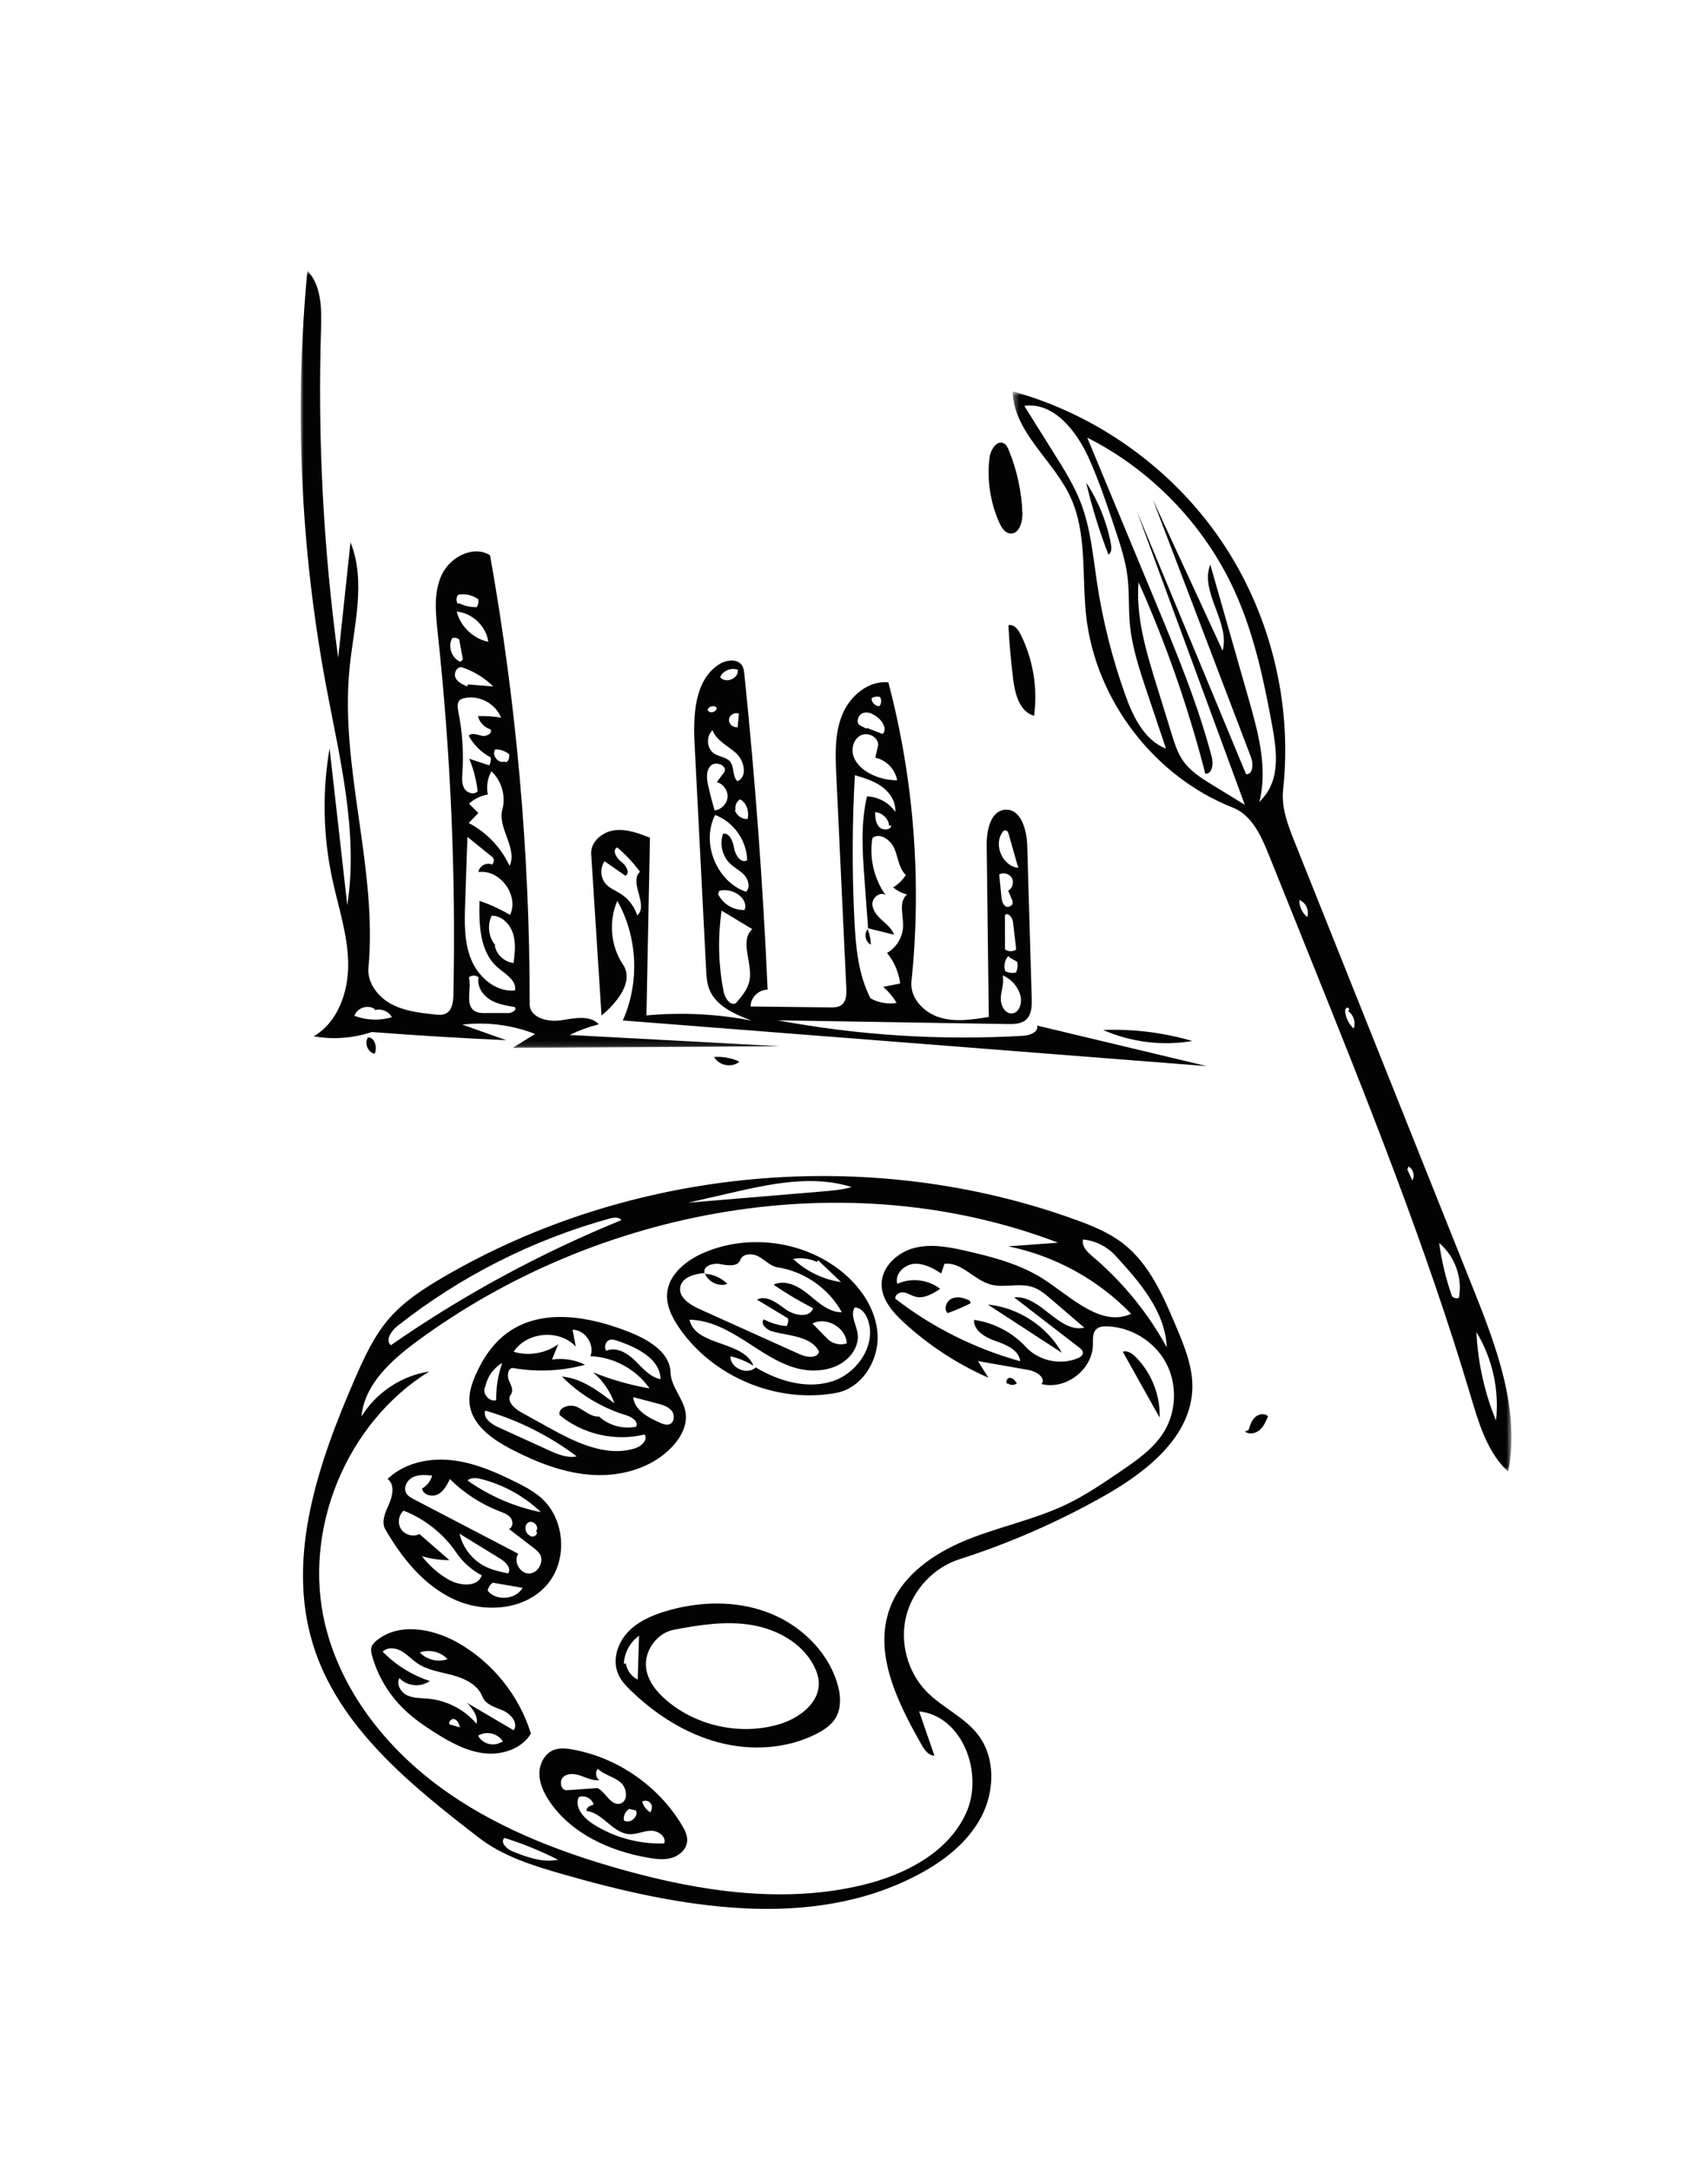 <?xml version="1.0" encoding="UTF-8" standalone="no"?>
<svg width="284px" height="361px" viewBox="0 0 284 361" version="1.1" xmlns="http://www.w3.org/2000/svg" xmlns:xlink="http://www.w3.org/1999/xlink">
    <!-- Generator: Sketch 40.1 (33804) - http://www.bohemiancoding.com/sketch -->
    <title>data</title>
    <desc>Created with Sketch.</desc>
    <defs>
        <polygon id="path-1" points="83.315 180.327 83.315 0.76 0.383 0.76 0.383 180.327 83.315 180.327"></polygon>
        <polygon id="path-3" points="79.788 0.709 0 0.709 0 129.887 79.788 129.887 79.788 0.709"></polygon>
    </defs>
    <g id="Page-1" stroke="none" stroke-width="1" fill="none" fill-rule="evenodd">
        <g id="data">
            <g id="Page-1" transform="translate(50, 44)">
                <path d="M35.172,263.712 C37.609,264.679 40.224,265.663 42.788,265.116 C39.934,263.669 36.961,262.457 33.909,261.495 C33.077,262.125 34.202,263.327 35.172,263.712 M64.408,155.909 C71.839,155.288 79.271,154.666 86.702,154.045 C88.353,153.907 90.017,153.767 91.609,153.311 C85.142,151.257 78.146,152.762 71.532,154.277 C69.157,154.821 66.783,155.365 64.408,155.909 M144.003,179.941 C143.757,173.984 139.485,169.065 135.444,164.681 C134.064,163.184 132.121,162.218 130.094,162.022 C129.788,163.108 130.772,164.089 131.634,164.817 C136.64,169.041 140.856,174.197 144.003,179.941 M51.372,158.541 C38.579,162.067 26.504,168.179 16.086,176.4 C15.07,177.202 14.022,178.736 14.984,179.602 C26.948,171.288 39.832,164.3 53.325,158.804 C52.914,158.235 52.049,158.354 51.372,158.541 M121.736,169.941 C119.475,169.169 116.922,170.146 114.628,169.484 C111.912,168.699 109.843,165.719 107.038,166.066 C106.859,166.601 106.68,167.136 106.501,167.672 C105.122,166.778 103.574,165.929 101.937,166.076 C100.301,166.224 98.718,167.825 99.202,169.395 C101.486,168.339 104.35,168.675 106.327,170.231 C105.082,171.055 103.628,171.918 102.186,171.526 C101.527,171.347 100.945,170.915 100.269,170.816 C99.593,170.717 98.746,171.207 98.881,171.877 C105.04,176.635 112.132,180.181 119.635,182.254 C119.446,180.429 117.376,179.532 115.642,178.934 C113.907,178.336 111.875,177.219 111.959,175.386 C115.24,175.845 118.346,177.469 120.593,179.902 C122.717,182.201 126.326,182.978 129.207,181.756 C129.613,181.584 130.062,181.287 130.057,180.846 C130.053,180.482 129.737,180.208 129.449,179.985 C125.843,177.206 122.238,174.427 118.632,171.648 C122.983,171.19 126.021,177.617 130.295,176.683 C128.452,175.102 126.61,173.52 124.768,171.939 C123.843,171.146 122.888,170.334 121.736,169.941 M121.134,183.734 C118.29,183.232 115.446,182.73 112.602,182.228 C113.185,183.153 113.768,184.078 114.351,185.002 C109.198,182.739 104.423,179.618 100.281,175.807 C98.436,174.109 96.604,172.011 96.592,169.504 C96.578,166.553 99.232,164.127 102.095,163.413 C104.958,162.699 107.968,163.302 110.843,163.964 C115.296,164.988 119.807,166.189 123.633,168.687 C128.195,171.666 133.127,176.65 138.08,174.38 C132.605,168.691 125.37,164.722 117.632,163.16 C120.402,162.959 123.171,162.757 125.941,162.556 C90.87,149.17 49.425,156.713 19.234,179.022 C14.967,182.174 10.583,186.171 10.1,191.454 C12.526,187.484 16.76,184.668 21.36,183.966 C7.596,192.483 0.279,210.25 4.054,225.99 C6.665,236.878 13.98,246.252 22.982,252.91 C31.984,259.568 42.604,263.724 53.385,266.746 C66.43,270.403 80.331,272.493 93.497,269.302 C100.522,267.599 107.687,263.907 110.658,257.317 C113.628,250.728 110.02,241.209 102.831,240.461 C103.677,242.909 104.522,245.358 105.368,247.806 C104.393,247.825 103.725,246.865 103.244,246.018 C99.261,239.008 95.157,230.794 97.986,223.245 C100.038,217.768 105.331,214.153 110.75,211.952 C116.169,209.752 121.992,208.596 127.27,206.075 C130.456,204.553 133.389,202.558 136.308,200.571 C139.06,198.699 141.898,196.736 143.608,193.881 C145.657,190.459 145.747,185.949 143.835,182.448 C141.923,178.947 138.081,176.584 134.093,176.458 C133.466,176.438 132.78,176.492 132.314,176.914 C131.622,177.542 131.74,178.63 131.723,179.564 C131.648,183.679 127.154,187.087 123.172,186.049 C123.999,185.098 122.375,183.954 121.134,183.734 M43.431,267.482 C38.575,266.086 33.626,264.544 29.626,261.458 C18.23,252.666 6.202,242.987 2.006,229.219 C-2.417,214.708 2.936,199.153 8.984,185.241 C10.537,181.67 12.175,178.063 14.732,175.126 C17.182,172.312 20.363,170.243 23.583,168.358 C54.965,149.986 94.577,146.355 128.776,158.714 C131.577,159.726 134.382,160.862 136.735,162.686 C141.091,166.063 143.404,171.371 145.545,176.449 C146.923,179.719 148.326,183.109 148.263,186.657 C148.12,194.675 140.805,200.542 133.834,204.507 C126.134,208.885 117.98,212.464 109.545,215.166 C105.245,216.544 101.772,220.251 100.678,224.631 C99.584,229.012 100.906,233.917 104.053,237.154 C106.684,239.86 110.416,241.408 112.685,244.424 C115.569,248.258 115.382,253.812 113.134,258.05 C110.885,262.288 106.901,265.364 102.659,267.604 C84.748,277.063 62.897,273.079 43.431,267.482" id="Fill-1" fill="#020302"></path>
                <path d="M67.716,74.087 C68.074,74.669 69.184,74.341 69.168,73.658 C68.757,73.092 67.66,73.438 67.648,74.137 L67.716,74.087 Z M96.232,71.845 C95.794,71.725 95.305,71.806 94.93,72.061 C94.895,72.753 95.538,73.403 96.23,73.375 C96.59,72.94 96.612,72.259 96.281,71.802 L96.232,71.845 Z M72.643,76.977 C72.716,76.192 72.788,75.407 72.86,74.622 C72.2,74.33 71.326,74.812 71.22,75.525 C71.114,76.239 71.81,76.954 72.527,76.867 L72.643,76.977 Z M72.823,67.394 C71.722,66.864 70.234,67.419 69.749,68.54 C70.579,69.663 72.779,68.843 72.671,67.45 L72.823,67.394 Z M117.678,114.889 C117.066,115.555 116.855,116.562 117.148,117.418 C117.687,117.702 118.327,117.788 118.921,117.656 C119.198,117.11 119.277,116.468 119.141,115.872 C118.708,115.628 118.275,115.385 117.842,115.142 L117.678,114.889 Z M97.844,93.22 C97.724,92.057 96.68,91.06 95.513,90.995 C95.531,91.841 95.577,92.763 96.133,93.401 C96.69,94.039 97.95,94.064 98.229,93.265 L97.844,93.22 Z M72.19,90.645 C72.445,91.546 73.381,92.202 74.316,92.135 C74.579,90.903 74.174,89.426 73.047,88.864 C72.468,89.219 72.155,89.961 72.305,90.624 L72.19,90.645 Z M118.388,105.817 C118.136,105.226 117.883,104.634 117.631,104.042 C118.348,103.659 118.644,102.651 118.25,101.94 C117.856,101.23 116.844,100.948 116.139,101.353 L116.505,104.974 C116.568,105.599 116.683,106.312 117.216,106.645 C117.749,106.977 118.66,106.362 118.301,105.846 L118.388,105.817 Z M118.445,109.272 C118.357,108.508 117.54,107.509 117.093,108.135 L117.1,113.802 C117.631,114.205 118.427,114.214 118.968,113.823 C118.793,112.306 118.619,110.789 118.445,109.272 L118.445,109.272 Z M69.415,104.644 C70.196,106.264 71.994,107.336 73.79,107.254 C74.16,106.533 73.774,105.633 73.2,105.06 C72.274,104.138 70.851,103.748 69.584,104.071 L69.415,104.644 Z M94.172,76.99 C95.028,77.325 95.884,77.661 96.74,77.996 C97.521,77.32 96.859,76.034 96.074,75.362 C95.376,74.765 94.463,74.247 93.576,74.487 C92.688,74.728 92.219,76.106 93.004,76.583 C93.37,76.766 93.736,76.948 94.101,77.131 L94.172,76.99 Z M117.729,94.685 C117.656,94.429 117.557,94.141 117.312,94.036 C117.079,93.936 116.774,94.079 116.702,94.323 C115.138,96.422 116.707,99.986 119.312,100.25 C118.785,98.395 118.257,96.54 117.729,94.685 L117.729,94.685 Z M118.251,124.445 C119.527,124.368 120.004,122.649 119.654,121.419 C119.236,119.951 118.121,118.698 116.711,118.112 C117.013,119.305 116.502,120.537 116.412,121.764 C116.322,122.991 117.023,124.519 118.251,124.445 L118.251,124.445 Z M70.456,84.302 C70.952,83.208 68.959,82.424 68.143,83.306 C67.328,84.188 67.517,85.572 67.787,86.742 C68.093,88.072 68.436,89.392 68.816,90.703 C69.922,90.594 70.88,89.619 70.969,88.511 C71.059,87.402 70.269,86.287 69.194,86.002 C69.615,85.435 70.036,84.868 70.456,84.302 L70.456,84.302 Z M68.78,81.276 C69.621,81.807 70.79,81.832 71.411,82.609 C72.14,83.523 71.743,85.057 72.611,85.84 C74.33,85.155 73.778,82.457 72.413,81.207 C71.049,79.957 69.125,79.127 68.489,77.389 C67.347,78.376 67.504,80.47 68.78,81.276 L68.78,81.276 Z M99.166,85.695 C98.864,83.872 97.356,82.311 95.545,81.945 C95.703,81.236 95.861,80.527 96.019,79.819 C96.047,78.482 94.272,77.619 93.09,78.243 C91.907,78.867 91.496,80.474 91.929,81.739 C92.361,83.004 93.449,83.945 94.629,84.574 C96.018,85.314 97.592,85.703 99.166,85.695 L99.166,85.695 Z M50.524,99.153 C49.727,100.277 49.834,101.953 50.768,102.966 C51.422,103.674 52.363,104.027 53.176,104.544 C54.483,105.374 55.485,106.673 55.957,108.148 C57.911,106.474 54.516,102.636 56.417,100.901 C55.314,99.418 54.044,98.06 52.639,96.86 C51.728,97.254 52.467,98.624 53.268,99.209 C54.069,99.794 54.867,101.108 53.988,101.566 C52.833,100.762 51.678,99.957 50.524,99.153 L50.524,99.153 Z M74.049,104.232 C74.781,103.517 74.471,102.23 73.785,101.472 C73.099,100.713 72.138,100.258 71.398,99.552 C70.093,98.305 69.617,96.265 70.236,94.569 C71.371,94.41 71.88,95.915 72.078,97.044 C72.276,98.173 73.244,99.587 74.226,98.996 C74.185,95.728 71.973,92.595 68.907,91.461 C66.544,96.092 69.136,102.531 74.049,104.232 L74.049,104.232 Z M75.085,110.433 C73.385,109.41 71.685,108.387 69.986,107.364 C69.331,111.842 69.449,116.432 70.334,120.871 C70.55,121.952 71.518,123.33 72.412,122.686 C73.352,121.595 74.325,120.439 74.614,119.029 C75.212,116.112 72.898,112.452 75.085,110.433 L75.085,110.433 Z M100.62,101.447 C99.465,100.349 99.346,98.583 98.745,97.108 C98.144,95.632 96.304,94.299 95.059,95.292 C94.511,98.585 95.325,102.083 97.269,104.796 C96.421,104.13 95.088,105.115 95.063,106.193 C95.037,107.271 95.819,108.188 96.616,108.914 C97.413,109.64 98.313,110.35 98.663,111.369 C97.223,111.01 95.783,110.65 94.343,110.291 C94.15,107.681 93.957,105.071 93.765,102.461 C93.417,97.759 93.076,92.969 94.16,88.381 C96.016,88.428 97.823,89.418 98.863,90.956 C99.005,89.316 97.992,87.748 96.663,86.776 C95.334,85.804 93.722,85.318 92.144,84.848 C91.698,92.798 91.668,100.771 92.056,108.725 C92.277,113.248 92.67,117.905 94.739,121.933 C96.044,122.669 97.602,122.943 99.079,122.698 C98.486,121.7 97.735,120.797 96.864,120.03 C97.801,119.845 98.738,119.66 99.675,119.475 C99.443,117.621 98.677,115.837 97.494,114.392 C99.096,113.484 100.152,111.685 100.164,109.843 C100.176,108.028 99.407,105.796 100.835,104.676 C99.983,104.47 99.179,104.064 98.508,103.499 C99.357,102.989 100.086,102.281 100.62,101.447 L100.62,101.447 Z M50.017,124.795 C49.444,115.848 48.872,106.9 48.3,97.952 C48.17,95.925 50.159,94.266 52.174,94.006 C54.188,93.745 56.18,94.5 58.071,95.24 C57.877,105.087 57.682,114.934 57.487,124.781 C63.316,124.233 69.223,124.524 74.97,125.642 C72.123,124.567 68.964,123.189 67.903,120.337 C67.524,119.319 67.465,118.213 67.409,117.128 C66.773,104.679 66.136,92.23 65.499,79.781 C65.25,74.91 65.449,69.105 69.536,66.446 C70.738,65.664 72.622,65.413 73.386,66.626 C73.659,67.061 73.72,67.592 73.772,68.103 C75.572,85.529 76.861,103.007 77.639,120.508 C76.163,120.471 74.796,121.816 74.81,123.292 C79.208,123.344 83.606,123.395 88.004,123.446 C88.661,123.454 89.369,123.446 89.902,123.062 C90.736,122.462 90.769,121.256 90.721,120.229 C90.166,108.434 89.611,96.639 89.056,84.844 C88.897,81.476 88.759,77.984 90.02,74.857 C91.282,71.73 94.361,69.067 97.715,69.418 C101.97,85.578 103.277,102.51 101.553,119.132 C101.269,121.866 103.615,124.316 106.245,125.117 C108.875,125.919 111.702,125.477 114.415,125.03 C114.297,115.518 114.179,106.007 114.061,96.495 C114.03,94.027 114.704,90.742 117.168,90.591 C119.762,90.433 120.727,93.909 120.804,96.507 C121.052,104.981 121.301,113.455 121.549,121.929 C121.586,123.199 121.552,124.644 120.604,125.489 C119.795,126.211 118.598,126.233 117.513,126.215 C104.78,126.007 92.047,125.8 79.313,125.592 C92.764,128.104 106.522,128.969 120.182,128.161 C121.27,128.097 122.749,127.508 122.437,126.464 C131.841,128.712 141.244,130.959 150.648,133.207 C118.283,130.677 85.918,128.147 53.554,125.617 C56.379,119.343 56.032,111.734 52.648,105.743 C51.165,109.127 51.532,113.256 53.589,116.325 C55.469,119.131 52.619,122.642 50.017,124.795 L50.017,124.795 Z" id="Fill-3" fill="#020302"></path>
                <g id="Group-7" transform="translate(118, 20.291)">
                    <mask id="mask-2" fill="white">
                        <use xlink:href="#path-1"></use>
                    </mask>
                    <g id="Clip-6"></g>
                    <path d="M66.01,130.107 C66.285,130.706 66.561,131.305 66.836,131.904 C67.3,131.143 66.992,130.021 66.206,129.603 L66.01,130.107 Z M48.072,85.794 C48.189,86.699 48.656,87.554 49.353,88.141 C49.752,87.057 49.132,85.707 48.049,85.303 L48.072,85.794 Z M56.216,103.653 C56.504,103.584 56.198,103.079 55.932,103.211 C55.666,103.343 55.642,103.711 55.685,104.005 C55.831,105.019 56.333,105.979 57.084,106.678 C57.452,105.687 57.099,104.474 56.256,103.836 L56.216,103.653 Z M71.294,142.32 C71.713,145.321 72.425,148.282 73.418,151.145 C73.69,151.473 74.182,151.599 74.578,151.44 C75.21,148.11 73.904,144.482 71.294,142.32 L71.294,142.32 Z M80.751,171.822 C81.317,166.747 80.153,161.495 77.497,157.133 C77.727,162.168 78.833,167.161 80.751,171.822 L80.751,171.822 Z M19.855,39.292 C19.629,36.739 19.793,34.158 19.483,31.614 C19.149,28.872 18.272,26.23 17.401,23.609 C16.093,19.673 14.782,15.73 13.082,11.947 C11.042,7.406 7.248,2.484 2.318,3.178 C3.994,5.854 5.671,8.53 7.347,11.207 C8.979,13.813 10.622,16.439 11.724,19.31 C13.35,23.545 13.737,28.134 14.417,32.62 C15.372,38.926 16.936,45.14 19.08,51.147 C20.384,54.803 22.255,58.742 25.875,60.141 C24.831,57.034 23.788,53.928 22.744,50.821 C21.479,47.056 20.205,43.249 19.855,39.292 L19.855,39.292 Z M28.726,62.179 C29.953,63.93 31.828,65.095 33.651,66.212 C35.428,67.301 37.205,68.39 38.982,69.479 C32.988,53.183 26.993,36.886 20.998,20.59 C27.063,35.191 33.128,49.791 39.192,64.392 C40.369,64.48 40.427,62.665 40.007,61.563 C34.568,47.29 29.128,33.016 23.689,18.743 C27.557,27.116 31.425,35.49 35.293,43.863 C36.576,39.107 31.436,34.133 33.242,29.55 C35.373,37.01 37.503,44.471 39.634,51.931 C41.228,57.513 42.831,63.415 41.394,69.039 C41.812,68.574 42.232,68.107 42.589,67.593 C44.787,64.428 44.236,60.179 43.543,56.388 C42.146,48.744 40.518,41.064 37.302,33.989 C32.324,23.037 23.522,13.869 12.782,8.449 C16.531,17.47 20.281,26.491 24.03,35.512 C27.574,44.039 31.129,52.598 33.486,61.527 C33.786,62.663 33.578,64.424 32.409,64.301 C29.619,53.405 25.904,42.746 21.317,32.476 C20.845,38.295 22.591,44.04 24.316,49.617 C25.152,52.319 25.988,55.021 26.823,57.723 C27.303,59.272 27.796,60.85 28.726,62.179 L28.726,62.179 Z M12.602,38.071 C11.859,31.364 12.806,24.235 9.904,18.142 C7.022,12.09 0.524,7.462 0.383,0.76 C14.376,4.609 26.901,13.574 35.056,25.579 C43.21,37.584 46.929,52.531 45.351,66.957 C45.023,69.955 46.164,72.897 47.283,75.696 C57.153,100.373 67.022,125.05 76.891,149.728 C80.805,159.514 84.793,169.983 82.773,180.327 C79.328,177.14 77.92,172.381 76.58,167.883 C69.084,142.718 59.271,118.315 49.474,93.954 C47.301,88.553 45.129,83.152 42.957,77.75 C41.7,74.626 40.138,71.186 37.004,69.953 C23.915,64.808 14.15,52.049 12.602,38.071 L12.602,38.071 Z" id="Fill-5" fill="#020302" mask="url(#mask-2)"></path>
                </g>
                <g id="Group-10" transform="translate(0, 0.291)">
                    <mask id="mask-4" fill="white">
                        <use xlink:href="#path-3"></use>
                    </mask>
                    <g id="Clip-9"></g>
                    <path d="M33.904,82.332 C34.439,82.63 34.761,81.689 34.658,81.085 C34.021,80.554 33.193,80.257 32.364,80.262 C31.681,81.169 32.828,82.692 33.888,82.288 L33.904,82.332 Z M26.256,55.944 C27.186,56.422 28.239,56.657 29.283,56.62 C29.521,56.235 29.61,55.76 29.527,55.314 C28.579,54.628 27.346,54.349 26.195,54.56 C25.829,54.984 25.814,55.669 26.161,56.109 L26.256,55.944 Z M26.965,65.305 C26.763,64.208 26.561,63.11 26.359,62.012 C26.046,61.739 25.588,61.644 25.193,61.77 C24.404,63.14 25.101,65.136 26.571,65.718 L26.965,65.305 Z M12.338,123.458 C11.224,122.614 9.345,123.221 8.935,124.557 C10.914,125.305 13.138,125.386 15.167,124.786 C14.643,123.798 13.368,123.279 12.302,123.62 L12.338,123.458 Z M27.749,69.475 C29.171,69.587 30.593,69.699 32.016,69.811 C30.574,68.38 28.798,67.288 26.87,66.647 C26.058,66.377 25.384,67.546 25.731,68.328 C26.079,69.11 26.945,69.498 27.739,69.818 L27.749,69.475 Z M31.187,62.388 C30.842,59.797 28.548,57.599 25.944,57.367 C26.565,59.842 28.687,61.875 31.187,62.388 L31.187,62.388 Z M27.967,118.146 C28.469,120.082 27.246,122.767 28.969,123.784 C29.485,124.089 30.118,124.097 30.717,124.096 C32.009,124.095 33.3,124.093 34.591,124.092 C35.224,124.091 36.091,123.409 35.546,123.088 C34.113,122.854 32.636,122.603 31.412,121.822 C30.189,121.041 29.276,119.582 29.586,118.164 C29.142,117.781 28.42,117.773 27.967,118.146 L27.967,118.146 Z M32.284,112.956 C32.573,114.429 33.908,115.633 35.403,115.769 C35.603,114.133 35.799,112.436 35.299,110.865 C34.8,109.293 33.401,107.88 31.753,107.921 C30.988,109.477 31.23,111.473 32.344,112.801 L32.284,112.956 Z M31.112,87.762 C29.955,87.974 28.859,88.507 27.978,89.286 C28.498,89.807 29.017,90.327 29.537,90.847 C29.002,91.399 28.468,91.951 27.934,92.503 C30.899,94.049 33.329,96.601 34.728,99.638 C36.111,96.717 32.691,93.37 33.532,90.249 C34.135,88.016 33.402,85.475 31.702,83.906 C31.057,85.067 30.844,86.461 31.112,87.762 L31.112,87.762 Z M31.583,81.595 C30.045,80.793 28.757,79.52 27.937,77.991 C28.477,77.44 29.382,77.837 30.133,78.014 C30.883,78.191 31.986,77.557 31.54,76.927 C30.531,76.633 29.711,75.765 29.474,74.74 C30.755,74.693 32.041,74.78 33.303,74.999 C32.395,72.6 29.535,71.131 27.055,71.79 C26.875,71.838 26.694,71.897 26.542,72.006 C25.964,72.42 26.063,73.291 26.205,73.989 C26.883,77.324 27.113,80.75 26.889,84.146 C26.83,85.031 26.754,85.979 27.195,86.748 C27.637,87.518 28.834,87.904 29.419,87.237 C29.21,85.377 28.738,83.548 28.023,81.819 C29.123,82.187 30.224,82.554 31.325,82.921 C31.577,82.534 31.672,82.048 31.583,81.595 L31.583,81.595 Z M31.797,99.415 C32.134,99.144 32.21,98.601 31.96,98.248 C30.548,97.102 29.136,95.956 27.724,94.81 C27.598,98.48 27.471,102.15 27.345,105.82 C27.235,108.996 27.145,112.285 28.358,115.222 C29.571,118.159 32.469,120.653 35.631,120.34 C35.954,118.703 34.064,117.634 32.792,116.553 C29.758,113.973 29.622,109.419 29.727,105.438 C31.495,106.052 33.203,106.838 34.82,107.781 C36.334,104.516 33.13,100.175 29.564,100.659 C29.66,99.663 30.899,98.972 31.797,99.415 L31.797,99.415 Z M4.801,80.106 C5.783,88.797 6.765,97.488 7.747,106.179 C9.631,93.968 6.444,81.633 4.182,69.487 C-0.034,46.853 -1.071,23.629 1.111,0.709 C3.493,3.199 3.481,7.055 3.375,10.499 C2.816,28.717 3.772,46.981 6.231,65.04 C6.914,58.64 7.597,52.24 8.279,45.839 C10.912,52.372 8.831,59.709 8.128,66.717 C6.463,83.318 12.804,99.931 11.265,116.544 C11.034,119.044 12.817,121.381 15.024,122.577 C17.23,123.773 19.798,124.065 22.294,124.335 C22.903,124.401 23.549,124.461 24.101,124.196 C25.192,123.672 25.369,122.219 25.394,121.008 C25.806,100.915 24.93,80.796 22.773,60.814 C22.424,57.578 22.072,54.147 23.469,51.207 C24.866,48.268 28.739,46.258 31.483,48.009 C35.88,72.626 38.089,97.635 38.077,122.642 C38.076,124.855 41.068,125.633 43.256,125.301 C45.444,124.968 48.058,124.355 49.573,125.967 C47.901,126.386 46.272,126.979 44.723,127.734 C56.411,128.361 68.099,128.988 79.788,129.615 C64.936,129.705 50.085,129.796 35.234,129.887 C36.482,129.116 37.73,128.344 38.978,127.573 C35.152,126.073 30.953,125.534 26.872,126.019 C29.306,126.882 31.74,127.744 34.174,128.606 C26.713,128.271 19.257,127.818 11.81,127.246 C8.722,128.287 5.37,128.534 2.163,127.958 C6.26,125.568 7.995,120.409 7.894,115.666 C7.792,110.924 6.219,106.356 5.229,101.716 C3.718,94.627 3.572,87.249 4.801,80.106 L4.801,80.106 Z" id="Fill-8" fill="#020302" mask="url(#mask-4)"></path>
                </g>
                <path d="M117.728,30.808 C119.097,34.13 119.871,37.695 120.004,41.285 C120.061,42.801 119.421,44.865 117.916,44.663 C117.059,44.548 116.528,43.689 116.174,42.9 C114.662,39.541 114.087,35.766 114.529,32.109 C114.692,30.764 115.782,29.032 116.954,29.714 C117.347,29.943 117.555,30.387 117.728,30.808" id="Fill-11" fill="#020302"></path>
                <path d="M121.945,74.977 C119.558,74.318 118.772,71.379 118.466,68.921 C118.094,65.933 117.831,62.933 117.674,59.927 C118.538,59.681 119.269,60.588 119.674,61.392 C121.769,65.555 122.573,70.358 121.945,74.977" id="Fill-13" fill="#020302"></path>
                <path d="M133.423,127.197 C138.422,127.008 143.451,127.629 148.253,129.029 C143.273,129.88 138.047,129.235 133.423,127.197" id="Fill-15" fill="#020302"></path>
                <path d="M157.619,193.666 C157.854,192.905 158.11,192.107 158.691,191.562 C159.271,191.016 160.285,190.844 160.842,191.413 C160.498,192.238 160.134,193.094 159.46,193.682 C158.787,194.269 157.708,194.496 157.002,193.948 L157.619,193.666 Z" id="Fill-17" fill="#020302"></path>
                <path d="M72.935,132.477 C71.693,133.535 69.509,133.122 68.739,131.684 C70.009,131.602 71.295,131.799 72.482,132.256 L72.935,132.477 Z" id="Fill-19" fill="#020302"></path>
                <path d="M11.002,128.501 C12.196,128.131 12.844,130.029 12.289,131.15 C11.21,130.922 10.578,129.515 11.124,128.557 L11.002,128.501 Z" id="Fill-21" fill="#020302"></path>
                <path d="M85.834,165.764 C84.616,165.182 83.211,165.001 81.885,165.256 C84.056,167.316 86.879,168.679 89.842,169.099 C88.571,167.89 87.3,166.68 86.029,165.471 L85.834,165.764 Z M87.267,178.154 C88.027,179.245 89.552,179.731 90.803,179.28 C90.679,176.671 87.413,174.787 85.092,175.984 C85.803,176.718 86.514,177.452 87.225,178.186 L87.267,178.154 Z M89.975,174.113 C87.815,170.179 83.764,167.342 79.329,166.657 C78.139,166.474 77.256,165.496 76.213,164.895 C75.17,164.295 73.503,164.285 73.097,165.418 C72.683,166.574 71.023,166.37 69.821,166.12 C68.618,165.87 66.823,166.408 67.143,167.593 C65.483,167.761 63.425,168.272 63.114,169.911 C62.79,171.618 64.663,172.847 66.246,173.56 C71.823,176.074 77.401,178.588 82.978,181.102 C84.103,181.609 85.842,181.866 86.196,180.684 C84.886,178.035 81.204,178.087 78.361,177.281 C77.435,177.019 76.369,176.024 76.998,175.295 C78.171,175.915 79.467,176.301 80.788,176.423 C81.031,176.047 81.116,175.572 81.019,175.135 C79.3,174.095 77.582,173.056 75.863,172.017 C77.441,171.193 79.198,172.587 80.639,173.633 C82.08,174.679 84.624,175.132 85.213,173.451 C82.937,172.293 80.737,170.987 78.63,169.545 C80.541,168.59 82.805,169.807 84.454,171.164 C86.103,172.522 87.84,174.156 89.975,174.113 L89.975,174.113 Z M64.644,175.361 C65.633,179.818 73.616,178.775 75.293,183.021 C74.111,182.285 72.804,181.748 71.445,181.442 C71.406,183.394 74.243,184.638 75.653,183.287 C79.476,185.562 84.155,186.953 88.392,185.595 C92.628,184.238 95.856,179.374 94.254,175.223 C93.889,174.275 93.126,173.316 92.11,173.334 C91.329,174.622 92.408,176.203 92.611,177.696 C92.78,178.942 92.293,180.214 91.505,181.194 C89.441,183.759 85.622,184.281 82.445,183.417 C79.269,182.552 76.536,180.573 73.76,178.804 C70.984,177.035 67.936,175.398 64.644,175.361 L64.644,175.361 Z M89.06,187.516 C79.232,189.356 68.512,184.9 62.883,176.636 C61.75,174.974 60.784,173.056 60.923,171.048 C61.146,167.843 64.076,165.498 67.026,164.227 C74.322,161.084 83.28,162.208 89.574,167.054 C92.99,169.684 95.703,173.554 95.923,177.86 C96.143,182.165 93.298,186.723 89.06,187.516 L89.06,187.516 Z" id="Fill-23" fill="#020302"></path>
                <path d="M30.671,186.492 C30.101,187.579 31.328,189.079 32.505,188.736 C32.467,186.632 32.81,184.523 33.517,182.541 C32.078,183.361 31.024,184.829 30.709,186.455 L30.671,186.492 Z M61.325,192.73 C62.157,192.418 62.233,191.166 61.673,190.476 C61.114,189.786 60.197,189.522 59.339,189.294 C57.989,188.937 56.639,188.579 55.289,188.221 C55.486,190.383 57.773,191.628 59.767,192.489 C60.261,192.703 60.821,192.92 61.325,192.73 L61.325,192.73 Z M52.663,178.861 C52.286,178.733 51.889,178.604 51.499,178.68 C50.727,178.83 50.328,179.913 50.821,180.528 C52.444,179.788 54.303,180.894 55.578,182.142 C56.852,183.39 58.078,184.915 59.834,185.234 C59.739,181.818 55.9,179.956 52.663,178.861 L52.663,178.861 Z M41.211,197.037 C42.691,197.712 44.3,198.403 45.894,198.074 C41.343,194.64 36.161,192.046 30.686,190.46 C30.261,191.67 31.652,192.682 32.819,193.214 C35.617,194.489 38.413,195.763 41.211,197.037 L41.211,197.037 Z M48.599,184.093 C51.629,185.317 54.788,186.219 58.008,186.78 C55.8,183.601 52.042,181.554 48.172,181.424 C48.934,179.487 47.285,177.039 45.203,177.016 C45.383,177.957 45.562,178.897 45.742,179.837 C43.056,176.89 37.578,177.34 35.41,180.686 C37.892,181.433 40.711,180.96 42.813,179.444 C42.471,180.29 42.129,181.135 41.786,181.981 C43.648,181.699 45.596,182.005 47.282,182.844 C43.419,183.896 39.325,184.086 35.382,183.397 C34.529,183.248 34.255,184.56 34.59,185.357 C34.925,186.155 35.468,187.106 34.941,187.792 C34.173,188.792 35.444,190.073 36.547,190.684 C38.083,191.535 39.617,192.385 41.153,193.236 C45.627,195.715 50.761,198.273 55.636,196.722 C56.664,196.395 57.812,195.298 57.169,194.43 C52.31,195.637 46.908,194.405 43.054,191.211 C42.736,189.907 44.761,189.294 45.975,189.866 C47.191,190.438 48.267,191.559 49.605,191.45 C51.234,192.942 53.597,193.591 55.76,193.139 C56.242,192.285 55.026,191.509 54.089,191.225 C50.08,190.01 46.382,187.781 43.434,184.803 C46.736,185.101 49.55,187.223 52.163,189.262 C51.471,187.259 50.224,185.451 48.599,184.093 L48.599,184.093 Z M28.079,189.294 C27.91,187.664 28.424,186.04 29.079,184.539 C30.279,181.791 32.019,179.211 34.458,177.468 C40.273,173.311 48.359,174.851 54.978,177.552 C58.01,178.789 61.394,180.859 61.498,184.131 C61.575,186.55 63.684,188.485 64.01,190.883 C64.287,192.917 63.215,194.917 61.816,196.42 C58.541,199.942 53.475,201.418 48.672,201.161 C43.868,200.905 39.276,199.096 35.007,196.879 C31.835,195.232 28.451,192.848 28.079,189.294 L28.079,189.294 Z" id="Fill-25" fill="#020302"></path>
                <path d="M54.069,232.518 C54.243,233.649 55.004,234.673 56.035,235.168 C56.111,232.739 56.185,230.311 56.261,227.882 C54.785,228.939 53.827,230.686 53.73,232.499 L54.069,232.518 Z M86.141,235.661 C86.103,234.683 85.77,233.734 85.32,232.864 C83.337,229.048 79.135,226.77 74.888,226.085 C70.641,225.4 66.302,226.085 62.074,226.881 C59.208,227.422 57.044,230.429 57.443,233.319 C57.742,235.49 59.252,237.309 60.932,238.719 C65.968,242.94 73.147,244.457 79.457,242.63 C82.794,241.663 86.273,239.131 86.141,235.661 L86.141,235.661 Z M88.888,241.639 C88.178,242.768 87.02,243.536 85.837,244.148 C80.826,246.737 74.812,247.054 69.367,245.589 C63.922,244.125 59.025,240.976 54.964,237.065 C54.114,236.249 53.282,235.373 52.804,234.297 C51.785,231.999 52.636,229.188 54.344,227.341 C56.053,225.496 58.462,224.464 60.876,223.756 C66.299,222.167 72.243,222.005 77.543,223.969 C82.843,225.931 87.403,230.161 89.141,235.54 C89.788,237.541 90.005,239.859 88.888,241.639 L88.888,241.639 Z" id="Fill-27" fill="#020302"></path>
                <path d="M39.126,210.491 C39.773,209.839 38.69,208.596 37.886,209.039 C37.081,209.481 37.273,210.88 38.116,211.245 C38.526,211.658 39.405,211.217 39.263,210.653 L39.126,210.491 Z M31.858,219.138 C31.448,219.443 31.167,219.914 31.093,220.418 C32.55,222.165 35.752,221.893 36.894,219.926 C35.223,219.637 33.552,219.347 31.88,219.058 L31.858,219.138 Z M26.417,210.931 C26.941,213.272 28.571,215.341 30.725,216.398 C31.902,216.976 33.198,217.257 34.479,217.533 C35.102,216.703 34.096,215.638 33.211,215.096 C30.947,213.708 28.682,212.319 26.417,210.931 L26.417,210.931 Z M39.947,207.347 C37.179,204.699 33.717,202.784 30.004,201.844 C29.234,201.65 28.315,201.532 27.739,202.078 C31.378,204.666 35.568,206.474 39.947,207.347 L39.947,207.347 Z M24.623,218.575 C26.463,219.623 29.444,219.86 30.106,217.848 C28.42,216.965 26.957,215.661 25.887,214.087 C23.752,210.944 20.646,208.471 17.105,207.094 C16.25,207.849 16.072,209.258 16.712,210.202 C17.353,211.146 18.728,211.502 19.746,210.986 C21.402,212.428 23.058,213.869 24.714,215.311 C23.174,215.334 21.63,215.112 20.158,214.657 C21.361,216.247 22.89,217.589 24.623,218.575 L24.623,218.575 Z M21.853,201.274 C20.779,201.157 19.639,201.058 18.666,201.528 C17.693,201.998 17.018,203.256 17.555,204.194 C17.836,204.682 18.362,204.967 18.861,205.228 C24.631,208.236 30.401,211.245 36.172,214.253 C35.339,215.524 36.419,217.534 37.938,217.542 C39.458,217.55 40.558,215.551 39.738,214.271 C39.473,213.858 39.076,213.55 38.686,213.251 C37.337,212.216 35.988,211.182 34.639,210.147 C35.306,209.866 35.352,208.861 34.911,208.288 C34.469,207.714 33.742,207.458 33.067,207.199 C29.981,206.015 27.148,204.177 24.809,201.842 C24.327,202.824 23.786,203.868 22.818,204.378 C21.85,204.888 20.356,204.498 20.175,203.419 C20.991,202.967 21.611,202.175 21.853,201.274 L21.853,201.274 Z M40.967,219.396 C37.347,223.615 30.687,224.187 25.621,221.897 C20.555,219.607 16.87,215.042 14.084,210.231 C13.333,208.934 14.087,207.328 14.699,205.96 C15.311,204.592 15.657,202.71 14.448,201.824 C17.184,199.192 21.251,198.303 25.026,198.703 C28.801,199.102 32.355,200.646 35.753,202.338 C37.252,203.085 38.752,203.876 40.003,204.991 C43.983,208.538 44.439,215.35 40.967,219.396 L40.967,219.396 Z" id="Fill-29" fill="#020302"></path>
                <path d="M24.882,242.654 C25.414,242.81 25.947,242.966 26.479,243.123 C26.326,242.571 26.104,241.942 25.563,241.753 C25.023,241.564 24.374,242.373 24.851,242.69 L24.882,242.654 Z M24.396,231.752 C23.257,230.542 21.377,230.096 19.817,230.666 C20.948,231.886 22.83,232.343 24.395,231.779 L24.396,231.752 Z M33.622,245.483 C32.838,244.11 30.824,243.632 29.506,244.505 C30.14,245.775 31.891,246.334 33.143,245.667 L33.622,245.483 Z M13.631,230.531 C15.8,232.755 18.514,234.445 21.467,235.41 C19.98,236.51 17.676,236.291 16.423,234.931 C15.849,235.959 16.651,237.298 17.717,237.798 C18.782,238.299 20.011,238.24 21.184,238.344 C24.273,238.62 27.231,240.154 29.237,242.519 C29.533,241.228 28.566,240.021 27.667,239.049 C30.246,240.565 32.825,242.082 35.404,243.598 C36.253,242.455 34.97,240.897 33.665,240.327 C32.359,239.758 30.732,239.353 30.222,238.023 C29.469,236.06 27.334,235.01 25.305,234.457 C23.275,233.904 21.099,233.631 19.363,232.444 C18.447,231.818 17.695,230.96 16.726,230.42 C15.757,229.879 14.414,229.745 13.631,230.531 L13.631,230.531 Z M22.537,244.126 C20.568,242.896 18.643,241.566 16.993,239.932 C14.569,237.532 12.783,234.492 11.866,231.206 C11.745,230.773 11.639,230.316 11.746,229.879 C11.868,229.382 12.247,228.991 12.643,228.667 C16.312,225.663 21.878,226.667 26.017,228.982 C31.832,232.234 36.32,237.787 38.279,244.155 C36.763,246.668 33.53,247.739 30.612,247.432 C27.693,247.125 25.025,245.682 22.537,244.126 L22.537,244.126 Z" id="Fill-31" fill="#020302"></path>
                <path d="M138.84,181.553 C141.464,184.182 142.94,187.918 142.821,191.63 C140.779,187.98 138.734,184.33 136.691,180.679 C137.464,180.411 138.263,180.975 138.84,181.553" id="Fill-33" fill="#020302"></path>
                <path d="M117.608,186.028 C117.096,185.938 117.375,185.024 117.895,185.019 C118.416,185.015 118.793,185.494 119.084,185.925 C118.67,186.284 117.991,186.284 117.577,185.925 L117.608,186.028 Z" id="Fill-35" fill="#020302"></path>
                <path d="M126.563,180.856 C122.456,178.182 118.35,175.509 114.243,172.835 C119.313,173.329 124.06,176.42 126.563,180.856" id="Fill-37" fill="#020302"></path>
                <path d="M111.394,172.623 C110.154,173.246 108.876,173.794 107.569,174.263 C106.847,173.558 107.375,172.2 108.308,171.815 C109.241,171.43 110.313,171.739 111.226,172.17 L111.394,172.623 Z" id="Fill-39" fill="#020302"></path>
                <path d="M94.297,110.505 C94.609,111.306 94.779,112.161 94.798,113.02 C93.862,112.56 93.613,111.122 94.34,110.374 L94.297,110.505 Z" id="Fill-41" fill="#020302"></path>
                <path d="M130.608,36.213 C132.629,39.291 134.034,42.772 134.715,46.391 C134.837,47.036 134.868,47.848 134.308,48.191 C132.798,44.291 131.56,40.285 130.608,36.213" id="Fill-43" fill="#020302"></path>
                <path d="M67.136,167.734 C68.558,167.774 69.956,168.392 70.944,169.416 C69.489,169.925 67.703,169.067 67.192,167.613 L67.136,167.734 Z" id="Fill-45" fill="#020302"></path>
                <path d="M58.303,255.979 C58.11,255.384 57.286,255.104 56.771,255.461 C56.987,256.194 57.482,256.841 58.132,257.243 C58.374,256.871 58.459,256.4 58.364,255.966 L58.303,255.979 Z M54.525,256.755 C53.935,257.136 53.61,257.889 53.736,258.58 C54.697,259.229 56.2,258.012 55.763,256.937 C55.353,256.844 54.942,256.75 54.532,256.656 L54.525,256.755 Z M48.699,255.968 C48.464,254.943 47.196,254.302 46.231,254.721 C45.472,256.401 47.054,258.193 48.609,259.185 C52.11,261.417 56.297,262.556 60.446,262.403 C60.843,261.259 59.408,260.252 58.198,260.295 C56.988,260.338 55.831,260.936 54.622,260.865 C51.901,260.705 50.264,257.361 47.56,257.015 C47.4,256.455 48.13,256.089 48.699,255.968 L48.699,255.968 Z M49.649,251.88 C48.629,252.025 47.642,251.537 46.672,251.188 C45.702,250.84 44.522,250.656 43.72,251.304 C42.918,251.951 43.231,253.64 44.259,253.566 L49.364,253.198 C50.763,253.94 51.553,256.171 53.092,255.795 C54.517,255.446 54.295,253.185 53.169,252.245 C52.042,251.305 50.468,251.012 49.396,250.01 C48.922,250.544 49.05,251.492 49.649,251.88 L49.649,251.88 Z M64.255,262.081 C64.135,263.386 62.993,264.419 61.738,264.795 C60.484,265.172 59.136,265.018 57.845,264.798 C51.389,263.699 44.894,260.751 41.285,255.286 C40.393,253.934 39.679,252.391 39.687,250.771 C39.695,249.151 40.571,247.46 42.081,246.872 C43.07,246.487 44.178,246.609 45.223,246.798 C52.682,248.151 59.471,252.844 63.372,259.344 C63.874,260.18 64.344,261.11 64.255,262.081 L64.255,262.081 Z" id="Fill-47" fill="#020302"></path>
            </g>
        </g>
    </g>
</svg>